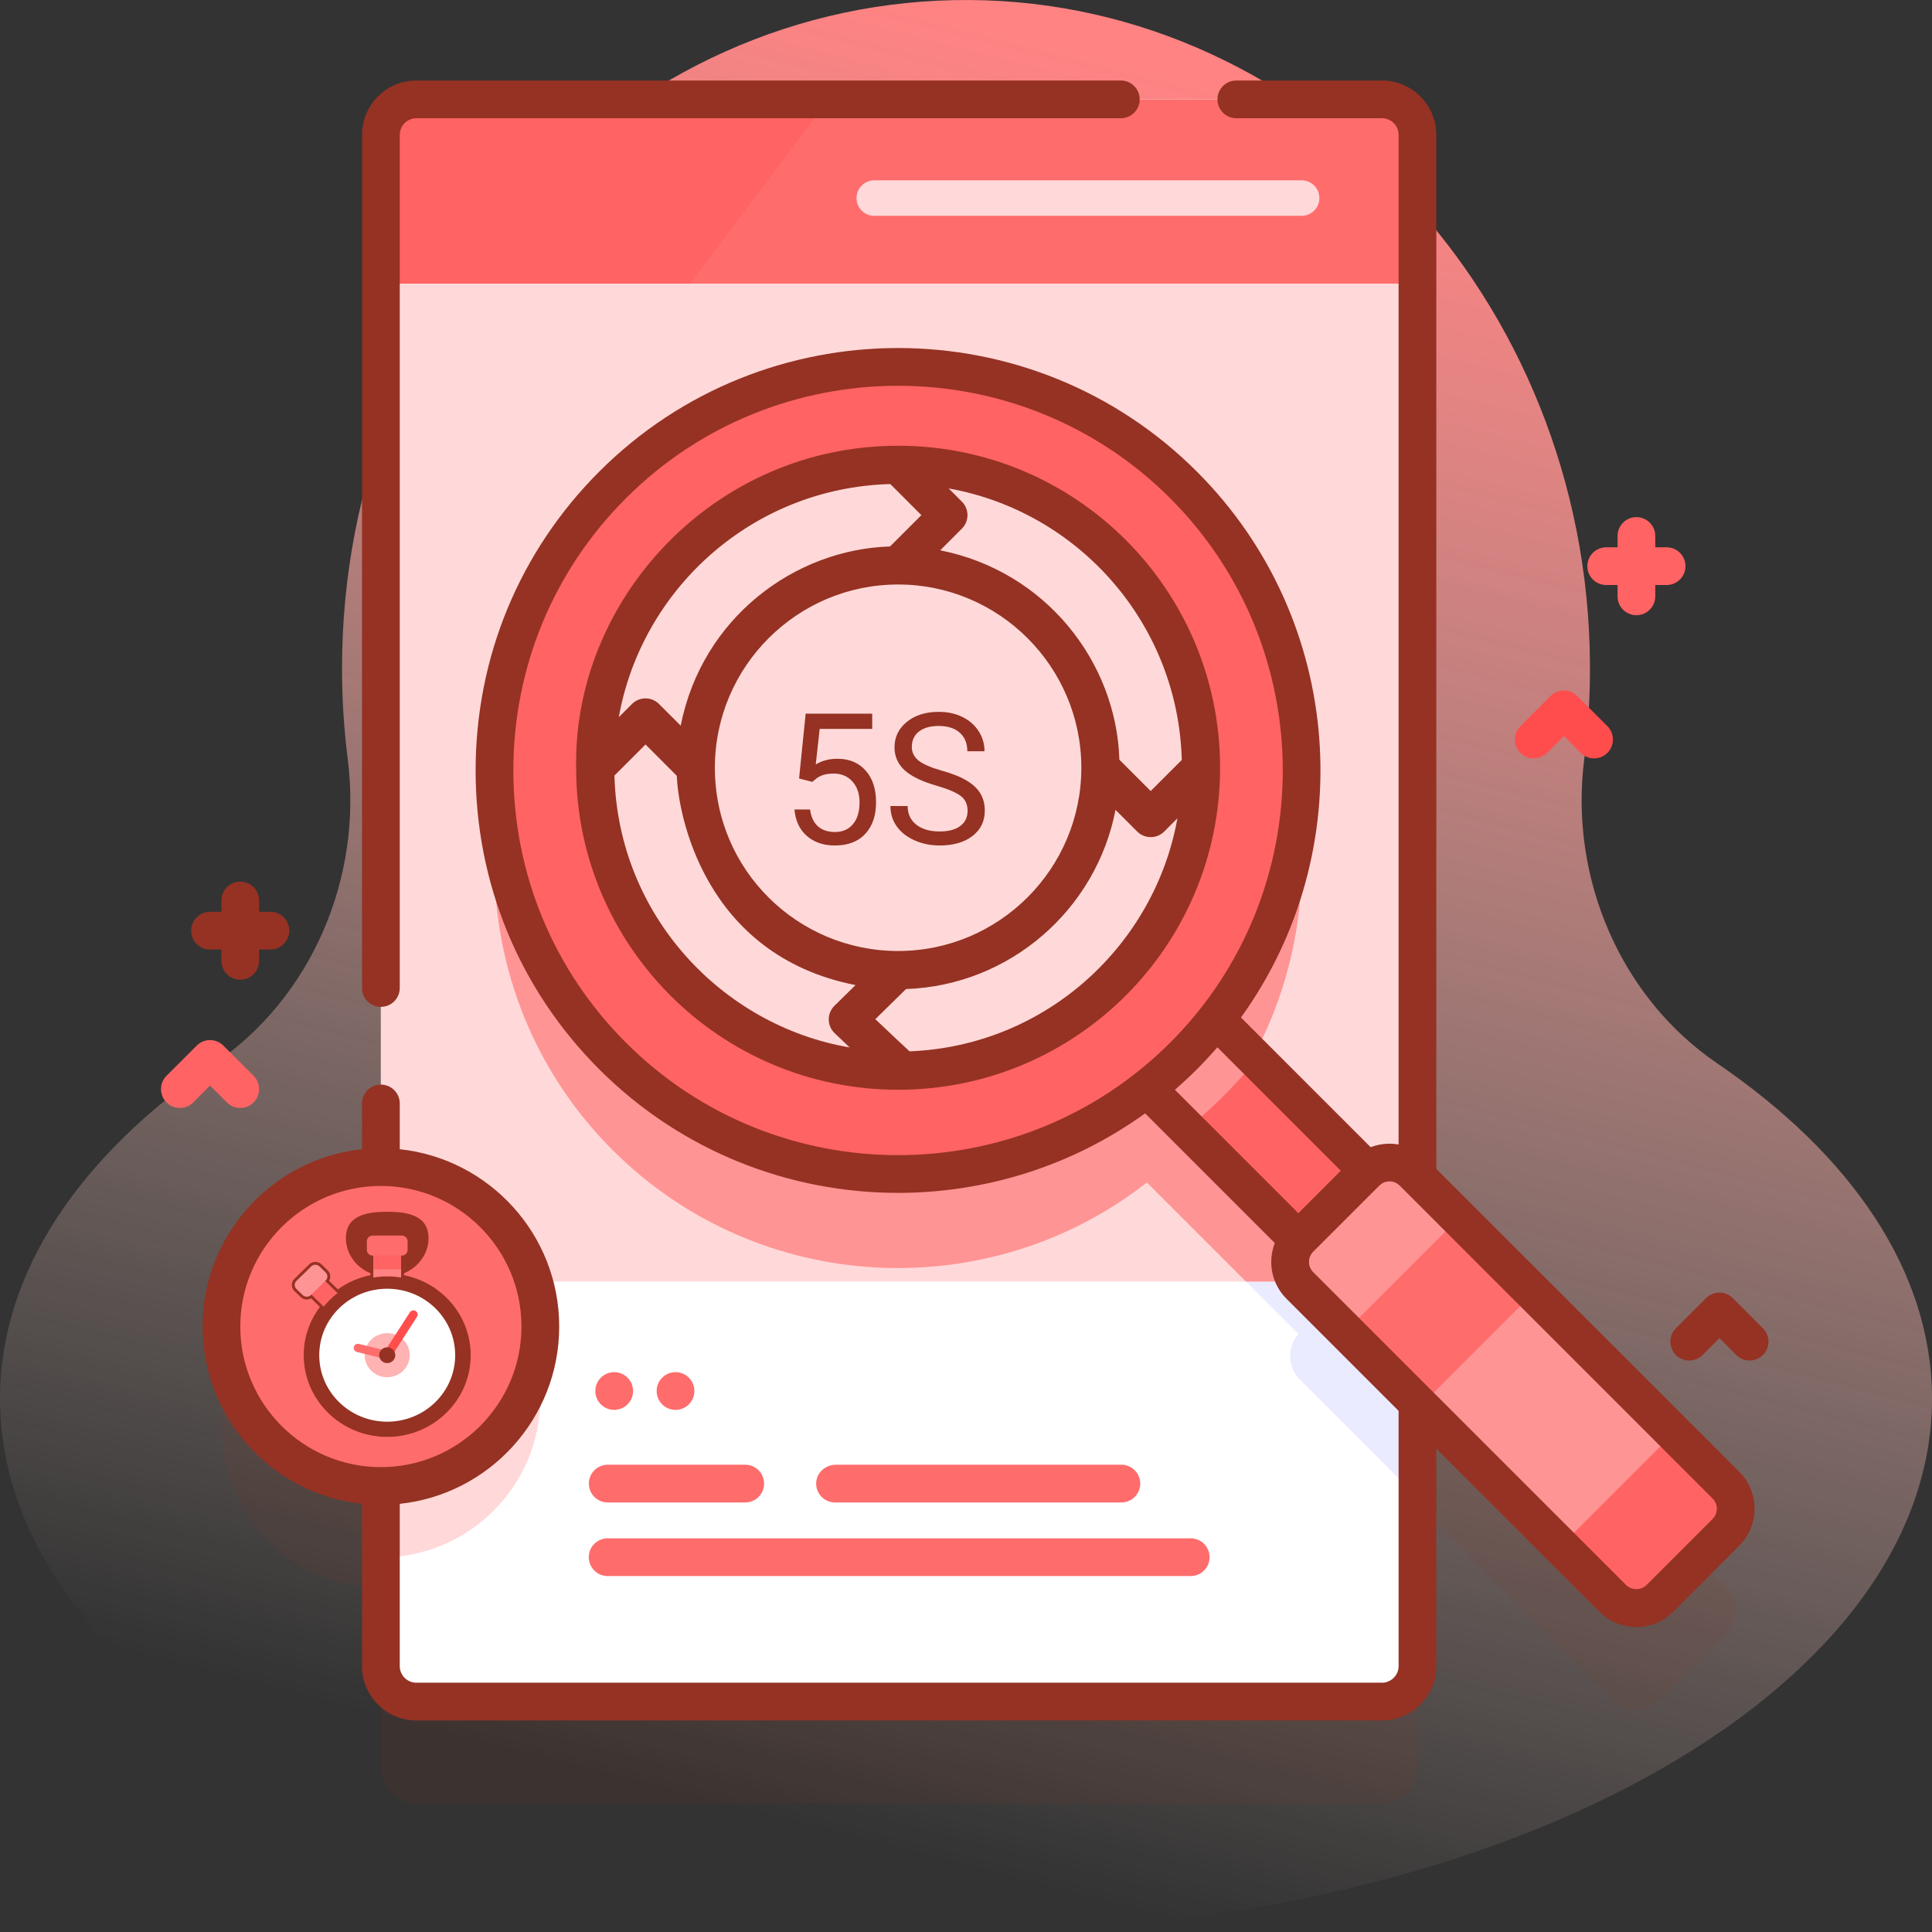 <svg width="90" height="90" viewBox="0 0 90 90" fill="none" xmlns="http://www.w3.org/2000/svg">
<rect x="0" y="0" width="90" height="90" fill="#333333" stroke="none"/>
<path d="M73.8 35.361C73.986 33.9 74.077 32.407 74.066 30.89C73.944 13.94 61.013 0.108 45.188 0.001C29.049 -0.109 15.933 13.872 15.933 31.134C15.933 32.568 16.024 33.979 16.199 35.361C16.91 40.962 14.461 46.496 10.01 49.532C3.75 53.8 0 59.236 0 65.155C0 78.877 20.147 90 45 90C69.853 90 90 78.877 90 65.155C90 59.236 86.25 53.8 79.99 49.532C75.538 46.496 73.09 40.962 73.8 35.361Z" fill="url(#paint0_linear_842:796)"/>
<path opacity="0.1" d="M80.402 73.93L66.031 59.559V11.027C66.031 10.115 65.291 9.375 64.378 9.375H19.396C18.483 9.375 17.744 10.115 17.744 11.027V59.113C17.744 59.113 17.744 59.113 17.743 59.113C13.641 59.113 10.316 62.439 10.316 66.541C10.316 70.643 13.641 73.969 17.743 73.969H17.744V82.359C17.744 83.272 18.483 84.012 19.396 84.012H64.378C65.291 84.012 66.031 83.272 66.031 82.359V70.105L75.129 79.203C75.735 79.81 76.719 79.81 77.326 79.203L80.402 76.127C81.008 75.521 81.008 74.537 80.402 73.93Z" fill="#953223"/>
<path d="M66.031 6.282V77.614C66.031 78.526 65.291 79.266 64.378 79.266H19.396C18.484 79.266 17.744 78.526 17.744 77.614V6.282C17.744 5.369 18.484 4.629 19.396 4.629H64.378C65.291 4.629 66.031 5.369 66.031 6.282Z" fill="white"/>
<path d="M66.031 59.195V69.74L60.555 64.264C59.972 63.683 59.951 62.755 60.485 62.145L53.426 55.085C46.051 60.863 35.324 60.36 28.535 53.572C21.201 46.238 21.201 34.306 28.535 26.973C35.868 19.639 47.801 19.639 55.134 26.973C61.923 33.761 62.427 44.489 56.648 51.863L63.707 58.922C64.317 58.388 65.245 58.409 65.827 58.991L66.031 59.195Z" fill="#EBEBFF"/>
<path d="M25.172 65.122C25.172 69.225 21.846 72.551 17.743 72.551V57.694C21.846 57.694 25.172 61.019 25.172 65.122Z" fill="#FFD9D9"/>
<path d="M66.031 6.282V59.701H17.744V6.282C17.744 5.369 18.484 4.629 19.396 4.629H64.378C65.291 4.629 66.031 5.369 66.031 6.282Z" fill="#FFD9D9"/>
<path d="M66.03 59.195V59.701H58.041L53.425 55.085C46.051 60.863 35.323 60.36 28.534 53.572C21.201 46.238 21.201 34.306 28.534 26.973C35.868 19.639 47.8 19.639 55.134 26.973C61.922 33.761 62.427 44.489 56.647 51.863L63.706 58.922C64.317 58.388 65.245 58.409 65.826 58.991L66.03 59.195Z" fill="#FF9494"/>
<path d="M66.031 13.213V6.283C66.031 5.369 65.29 4.629 64.377 4.629H19.398C18.484 4.629 17.743 5.369 17.743 6.283V13.213H66.031Z" fill="#FF6C6C"/>
<path d="M32.134 13.213L38.609 4.629H19.397C18.484 4.629 17.743 5.369 17.743 6.282V13.213L32.134 13.213Z" fill="#FF6363"/>
<path d="M60.635 10.054H40.727C40.27 10.054 39.9 9.684 39.9 9.228C39.9 8.771 40.27 8.401 40.727 8.401H60.635C61.092 8.401 61.462 8.771 61.462 9.228C61.462 9.684 61.092 10.054 60.635 10.054Z" fill="#FFD9D9"/>
<path d="M52.011 49.301L55.233 46.08L65.008 55.855L61.787 59.077L52.011 49.301Z" fill="#FF6363"/>
<path d="M52.022 49.299L55.302 52.579C55.889 52.107 56.455 51.599 56.999 51.054C57.543 50.51 58.052 49.944 58.524 49.358L55.244 46.078L52.022 49.299Z" fill="#FF9494"/>
<path d="M55.135 49.191C47.801 56.524 35.869 56.524 28.535 49.191C21.202 41.857 21.202 29.925 28.535 22.591C35.869 15.258 47.801 15.258 55.135 22.591C62.468 29.925 62.468 41.857 55.135 49.191Z" fill="#FF6363"/>
<path d="M41.827 50.037C49.639 50.037 55.972 43.703 55.972 35.891C55.972 28.079 49.639 21.745 41.827 21.745C34.014 21.745 27.681 28.079 27.681 35.891C27.681 43.703 34.014 50.037 41.827 50.037Z" fill="#FFD9D9"/>
<path d="M80.402 71.381L77.326 74.457C76.719 75.064 75.735 75.064 75.129 74.457L60.554 59.883C59.948 59.276 59.948 58.292 60.554 57.686L63.63 54.61C64.237 54.003 65.221 54.003 65.828 54.61L80.402 69.184C81.008 69.791 81.008 70.775 80.402 71.381Z" fill="#FF9494"/>
<path d="M72.698 72.027L75.128 74.457C75.735 75.064 76.719 75.064 77.325 74.457L80.401 71.381C81.008 70.774 81.008 69.79 80.401 69.184L77.971 66.754L72.698 72.027Z" fill="#FF6363"/>
<path d="M62.679 62.021L67.952 56.749L71.432 60.229L66.159 65.501L62.679 62.021Z" fill="#FF6C6C"/>
<path d="M55.468 71.661H28.306C27.821 71.661 27.427 72.054 27.427 72.54C27.427 73.025 27.821 73.419 28.306 73.419H55.468C55.953 73.419 56.347 73.025 56.347 72.54C56.347 72.054 55.953 71.661 55.468 71.661Z" fill="#FF6C6C"/>
<path d="M34.715 68.232H28.31C27.824 68.232 27.431 68.626 27.431 69.111C27.431 69.597 27.824 69.99 28.31 69.99H34.715C35.2 69.99 35.594 69.597 35.594 69.111C35.594 68.626 35.2 68.232 34.715 68.232Z" fill="#FF6C6C"/>
<path d="M38.937 68.232H52.238C52.723 68.232 53.117 68.626 53.117 69.111C53.117 69.597 52.723 69.99 52.238 69.99H38.899C38.385 69.99 37.974 69.549 38.024 69.025C38.068 68.568 38.478 68.232 38.937 68.232Z" fill="#FF6C6C"/>
<path d="M31.468 65.678C31.954 65.678 32.347 65.285 32.347 64.799C32.347 64.314 31.954 63.92 31.468 63.92C30.983 63.92 30.589 64.314 30.589 64.799C30.589 65.285 30.983 65.678 31.468 65.678Z" fill="#FF6C6C"/>
<path d="M28.612 65.678C29.097 65.678 29.491 65.285 29.491 64.799C29.491 64.314 29.097 63.92 28.612 63.92C28.127 63.92 27.733 64.314 27.733 64.799C27.733 65.285 28.127 65.678 28.612 65.678Z" fill="#FF6C6C"/>
<path d="M17.743 69.223C21.846 69.223 25.171 65.897 25.171 61.795C25.171 57.693 21.846 54.367 17.743 54.367C13.641 54.367 10.316 57.693 10.316 61.795C10.316 65.897 13.641 69.223 17.743 69.223Z" fill="#FF6C6C"/>
<path d="M17.743 46.904C18.229 46.904 18.622 46.51 18.622 46.025V6.282C18.622 5.855 18.97 5.508 19.397 5.508H52.213C52.698 5.508 53.092 5.114 53.092 4.629C53.092 4.144 52.698 3.75 52.213 3.75H19.397C18.001 3.75 16.864 4.886 16.864 6.282V46.025C16.864 46.51 17.258 46.904 17.743 46.904Z" fill="#953223"/>
<path d="M81.023 68.563L66.909 54.449V6.282C66.909 4.886 65.774 3.75 64.377 3.75H57.592C57.106 3.75 56.713 4.144 56.713 4.629C56.713 5.114 57.106 5.508 57.592 5.508H64.377C64.805 5.508 65.152 5.855 65.152 6.282V53.315C65.013 53.29 64.872 53.276 64.729 53.276C64.423 53.276 64.127 53.334 63.851 53.441L57.809 47.399C63.356 39.709 62.672 28.886 55.756 21.97C48.08 14.293 35.59 14.293 27.914 21.97C24.201 25.682 22.156 30.626 22.156 35.891C22.156 41.155 24.201 46.099 27.914 49.812C31.752 53.65 36.794 55.569 41.835 55.569C45.879 55.569 49.921 54.333 53.344 51.865L59.385 57.906C59.278 58.183 59.22 58.479 59.22 58.785C59.22 59.434 59.473 60.045 59.933 60.505L65.152 65.724V77.613C65.152 78.04 64.804 78.387 64.377 78.387H19.397C18.97 78.387 18.622 78.04 18.622 77.613V70.055C22.791 69.615 26.05 66.079 26.05 61.795C26.05 57.511 22.791 53.976 18.622 53.535V51.404C18.622 50.918 18.229 50.525 17.743 50.525C17.258 50.525 16.864 50.918 16.864 51.404V53.535C12.696 53.976 9.437 57.512 9.437 61.795C9.437 66.078 12.696 69.614 16.864 70.055V77.613C16.864 79.009 18 80.145 19.397 80.145H64.377C65.774 80.145 66.909 79.009 66.909 77.613V67.481L74.507 75.079C74.966 75.538 75.577 75.791 76.227 75.791C76.877 75.791 77.488 75.538 77.947 75.079L81.023 72.003C81.971 71.055 81.971 69.511 81.023 68.563ZM11.194 61.795C11.194 58.184 14.132 55.246 17.744 55.246C21.355 55.246 24.292 58.184 24.292 61.795C24.292 65.406 21.355 68.344 17.744 68.344C14.132 68.344 11.194 65.406 11.194 61.795ZM29.157 48.569C25.776 45.188 23.914 40.686 23.914 35.891C23.914 31.096 25.776 26.593 29.157 23.212C32.652 19.717 37.243 17.97 41.835 17.97C46.426 17.97 51.018 19.717 54.513 23.213C61.504 30.203 61.504 41.578 54.513 48.569C47.522 55.559 36.148 55.56 29.157 48.569ZM55.756 49.812C56.089 49.479 56.406 49.137 56.71 48.787L62.46 54.537L60.481 56.516L54.731 50.766C55.081 50.462 55.423 50.145 55.756 49.812ZM79.78 70.76L76.704 73.836C76.449 74.091 76.004 74.091 75.75 73.836L61.175 59.262C61.048 59.135 60.978 58.965 60.978 58.785C60.978 58.605 61.048 58.435 61.175 58.308L64.252 55.232C64.379 55.104 64.548 55.034 64.729 55.034C64.909 55.034 65.078 55.104 65.206 55.232L79.78 69.806C80.043 70.069 80.043 70.497 79.78 70.76Z" fill="#953223"/>
<path d="M77.637 25.496H77.109V24.968C77.109 24.483 76.716 24.089 76.231 24.089C75.745 24.089 75.352 24.483 75.352 24.968V25.496H74.824C74.339 25.496 73.945 25.889 73.945 26.375C73.945 26.86 74.339 27.253 74.824 27.253H75.352V27.781C75.352 28.266 75.745 28.66 76.231 28.66C76.716 28.66 77.109 28.266 77.109 27.781V27.253H77.637C78.122 27.253 78.516 26.86 78.516 26.375C78.516 25.889 78.122 25.496 77.637 25.496Z" fill="#FF6363"/>
<path d="M12.598 42.475H12.07V41.948C12.07 41.462 11.677 41.069 11.191 41.069C10.706 41.069 10.312 41.462 10.312 41.948V42.475H9.785C9.3 42.475 8.906 42.868 8.906 43.354C8.906 43.839 9.3 44.233 9.785 44.233H10.312V44.76C10.312 45.245 10.706 45.639 11.191 45.639C11.677 45.639 12.07 45.245 12.07 44.76V44.233H12.598C13.083 44.233 13.477 43.839 13.477 43.354C13.477 42.868 13.083 42.475 12.598 42.475Z" fill="#953223"/>
<path d="M74.258 35.329C74.034 35.329 73.808 35.243 73.637 35.072L72.852 34.287L72.067 35.072C71.724 35.415 71.167 35.415 70.825 35.072C70.481 34.728 70.481 34.172 70.825 33.829L72.231 32.423C72.574 32.079 73.131 32.079 73.474 32.423L74.88 33.829C75.223 34.172 75.223 34.729 74.88 35.072C74.708 35.243 74.483 35.329 74.258 35.329Z" fill="#FF4D4D"/>
<path d="M11.191 51.614C10.966 51.614 10.741 51.529 10.57 51.357L9.785 50.572L9 51.357C8.657 51.7 8.1 51.7 7.757 51.357C7.414 51.014 7.414 50.457 7.757 50.114L9.164 48.708C9.507 48.365 10.064 48.365 10.406 48.708L11.813 50.114C12.156 50.458 12.156 51.014 11.813 51.357C11.641 51.529 11.416 51.614 11.191 51.614Z" fill="#FF6363"/>
<path d="M81.504 63.378C81.279 63.378 81.054 63.292 80.882 63.121L80.098 62.336L79.313 63.121C78.97 63.464 78.413 63.464 78.07 63.121C77.727 62.778 77.727 62.221 78.07 61.878L79.476 60.472C79.819 60.129 80.376 60.129 80.719 60.472L82.125 61.878C82.469 62.221 82.469 62.778 82.125 63.121C81.954 63.292 81.729 63.378 81.504 63.378Z" fill="#953223"/>
<path d="M18.82 59.403C19.379 59.515 19.895 59.745 20.339 60.064L20.622 60.289C21.423 60.986 21.928 62.002 21.928 63.131C21.928 64.233 21.447 65.227 20.679 65.922L20.43 66.13C19.77 66.635 18.939 66.936 18.038 66.936C17.927 66.936 17.817 66.931 17.707 66.922L17.396 66.884C15.556 66.584 14.148 65.015 14.148 63.131C14.148 62.29 14.428 61.513 14.902 60.882L14.494 60.483C14.433 60.518 14.363 60.537 14.29 60.537C14.181 60.537 14.079 60.496 14.002 60.42L13.713 60.138C13.554 59.982 13.554 59.729 13.713 59.574L14.402 58.9C14.561 58.744 14.82 58.744 14.979 58.9L15.267 59.182C15.401 59.313 15.422 59.511 15.332 59.664L15.739 60.063C16.183 59.744 16.698 59.515 17.256 59.403V59.313C16.569 59.029 16.113 58.384 16.113 57.681C16.113 56.589 17.142 56.449 18.038 56.449C18.934 56.449 19.963 56.589 19.963 57.681C19.963 58.384 19.507 59.029 18.82 59.314V59.403Z" fill="#953223"/>
<path opacity="0.1" d="M18.685 59.72V59.129H18.716C18.866 59.129 18.988 59.01 18.988 58.863V58.463C18.988 58.316 18.866 58.197 18.716 58.197H17.361C17.211 58.197 17.089 58.316 17.089 58.463V58.863C17.089 59.01 17.211 59.129 17.361 59.129H17.392V59.72H18.685Z" fill="#953223"/>
<path d="M14.293 60.1L14.939 59.469L16.014 60.521L15.369 61.152L14.293 60.1Z" fill="#FF6363"/>
<path d="M15.171 59.653L14.482 60.328C14.376 60.431 14.204 60.431 14.098 60.328L13.809 60.045C13.703 59.941 13.703 59.773 13.809 59.669L14.498 58.995C14.604 58.891 14.776 58.891 14.883 58.995L15.171 59.277C15.277 59.381 15.277 59.55 15.171 59.653Z" fill="#FF9494"/>
<path d="M17.392 58.199H18.684V59.688H17.392V58.199Z" fill="#FF8383"/>
<path d="M17.392 58.199H18.684V59.128H17.392V58.199Z" fill="#FF6363"/>
<path d="M18.038 66.804C20.111 66.804 21.792 65.16 21.792 63.131C21.792 61.103 20.111 59.459 18.038 59.459C15.965 59.459 14.284 61.103 14.284 63.131C14.284 65.16 15.965 66.804 18.038 66.804Z" fill="#953223"/>
<path d="M18.038 66.228C19.787 66.228 21.204 64.841 21.204 63.131C21.204 61.42 19.787 60.034 18.038 60.034C16.29 60.034 14.872 61.42 14.872 63.131C14.872 64.841 16.29 66.228 18.038 66.228Z" fill="white"/>
<path d="M18.038 64.157C18.618 64.157 19.088 63.697 19.088 63.13C19.088 62.563 18.618 62.103 18.038 62.103C17.458 62.103 16.988 62.563 16.988 63.13C16.988 63.697 17.458 64.157 18.038 64.157Z" fill="#FFB3B3"/>
<path d="M16.483 62.744C16.51 62.641 16.617 62.579 16.723 62.605L18.088 62.944C18.193 62.971 18.256 63.076 18.229 63.179C18.202 63.283 18.094 63.345 17.989 63.318L16.626 62.979C16.52 62.953 16.456 62.847 16.483 62.744Z" fill="#FF6C6C"/>
<path d="M17.933 63.295C17.841 63.238 17.813 63.119 17.871 63.029L19.093 61.133C19.151 61.043 19.273 61.016 19.365 61.073C19.458 61.129 19.485 61.249 19.427 61.339L18.205 63.235C18.147 63.325 18.025 63.352 17.933 63.295Z" fill="#FF4D4D"/>
<path d="M18.038 63.498C18.246 63.498 18.414 63.333 18.414 63.13C18.414 62.927 18.246 62.762 18.038 62.762C17.83 62.762 17.662 62.927 17.662 63.13C17.662 63.333 17.83 63.498 18.038 63.498Z" fill="#953223"/>
<path d="M18.716 58.49H17.361C17.211 58.49 17.089 58.371 17.089 58.224V57.824C17.089 57.677 17.211 57.558 17.361 57.558H18.716C18.866 57.558 18.988 57.677 18.988 57.824V58.224C18.988 58.371 18.866 58.49 18.716 58.49Z" fill="#FF6C6C"/>
<path d="M42.37 48.975C42.047 48.678 41.431 48.098 40.776 47.477L42.206 46.074C47.059 45.903 51.07 42.362 51.965 37.726L52.975 38.736C53.321 39.081 53.885 39.085 54.234 38.736L54.848 38.121C53.8 43.987 48.763 48.725 42.37 48.975ZM55.052 35.401L53.604 36.849L52.145 35.39C52.007 30.834 48.709 26.608 43.799 25.636L44.808 24.626C45.156 24.279 45.156 23.715 44.808 23.367L44.194 22.753C50.222 23.83 54.88 29.029 55.052 35.401ZM41.836 44.301C37.175 44.301 33.302 40.547 33.302 35.765C33.302 31.047 37.141 27.228 41.837 27.228C46.544 27.228 50.373 31.058 50.373 35.765C50.373 40.452 46.566 44.301 41.836 44.301ZM41.474 22.549L42.921 23.997C42.53 24.388 41.799 25.12 41.462 25.456C37.037 25.591 32.708 28.761 31.709 33.803L30.7 32.794C30.351 32.446 29.789 32.446 29.441 32.794L28.826 33.409C29.892 27.442 35.04 22.724 41.474 22.549ZM28.623 36.129C28.931 35.821 29.806 34.945 30.07 34.681C30.126 34.737 29.779 34.389 31.529 36.14C31.582 37.816 32.736 44.489 39.855 45.889L38.873 46.852C38.514 47.204 38.519 47.784 38.882 48.13C39.065 48.304 39.311 48.539 39.58 48.794C33.639 47.775 28.798 42.652 28.623 36.129ZM41.837 20.765C33.234 20.765 26.66 27.955 26.84 35.844C26.862 44.022 33.52 50.765 41.837 50.765C50.126 50.765 56.836 44.056 56.836 35.765C56.836 27.475 50.128 20.765 41.837 20.765Z" fill="#953223"/>
<path d="M37.224 36.265L37.531 33.244H40.631V33.956H38.184L38.001 35.608C38.297 35.433 38.634 35.346 39.011 35.346C39.562 35.346 40 35.529 40.324 35.895C40.648 36.258 40.81 36.751 40.81 37.372C40.81 37.996 40.641 38.489 40.303 38.85C39.968 39.207 39.498 39.386 38.894 39.386C38.36 39.386 37.923 39.238 37.585 38.941C37.247 38.644 37.055 38.234 37.008 37.709H37.735C37.782 38.056 37.905 38.318 38.105 38.496C38.304 38.671 38.567 38.758 38.894 38.758C39.252 38.758 39.532 38.636 39.734 38.392C39.939 38.148 40.041 37.811 40.041 37.38C40.041 36.975 39.931 36.651 39.709 36.407C39.49 36.16 39.198 36.036 38.832 36.036C38.497 36.036 38.234 36.11 38.042 36.257L37.839 36.423L37.224 36.265Z" fill="#953223"/>
<path d="M43.632 36.602C42.947 36.405 42.449 36.164 42.136 35.878C41.825 35.59 41.67 35.235 41.67 34.813C41.67 34.336 41.86 33.942 42.24 33.631C42.622 33.318 43.118 33.161 43.727 33.161C44.143 33.161 44.513 33.241 44.837 33.402C45.164 33.563 45.416 33.785 45.593 34.068C45.773 34.351 45.863 34.66 45.863 34.996H45.061C45.061 34.63 44.945 34.343 44.712 34.135C44.479 33.924 44.151 33.818 43.727 33.818C43.334 33.818 43.026 33.906 42.805 34.081C42.586 34.252 42.476 34.492 42.476 34.8C42.476 35.047 42.58 35.257 42.788 35.429C42.999 35.598 43.355 35.753 43.856 35.895C44.36 36.036 44.754 36.193 45.036 36.365C45.322 36.534 45.532 36.733 45.668 36.96C45.806 37.188 45.876 37.456 45.876 37.763C45.876 38.255 45.685 38.648 45.302 38.945C44.92 39.239 44.409 39.386 43.769 39.386C43.353 39.386 42.965 39.307 42.605 39.149C42.245 38.988 41.967 38.769 41.77 38.492C41.576 38.214 41.479 37.899 41.479 37.547H42.281C42.281 37.913 42.416 38.203 42.684 38.417C42.956 38.628 43.317 38.733 43.769 38.733C44.19 38.733 44.513 38.647 44.737 38.475C44.962 38.303 45.074 38.069 45.074 37.772C45.074 37.475 44.97 37.246 44.762 37.085C44.554 36.921 44.178 36.761 43.632 36.602Z" fill="#953223"/>
<defs>
<linearGradient id="paint0_linear_842:796" x1="39.375" y1="86.25" x2="60.435" y2="4.291" gradientUnits="userSpaceOnUse">
<stop offset="0.008" stop-color="#FFE8DC" stop-opacity="0"/>
<stop offset="0.993" stop-color="#FF8383"/>
</linearGradient>
</defs>
</svg>
